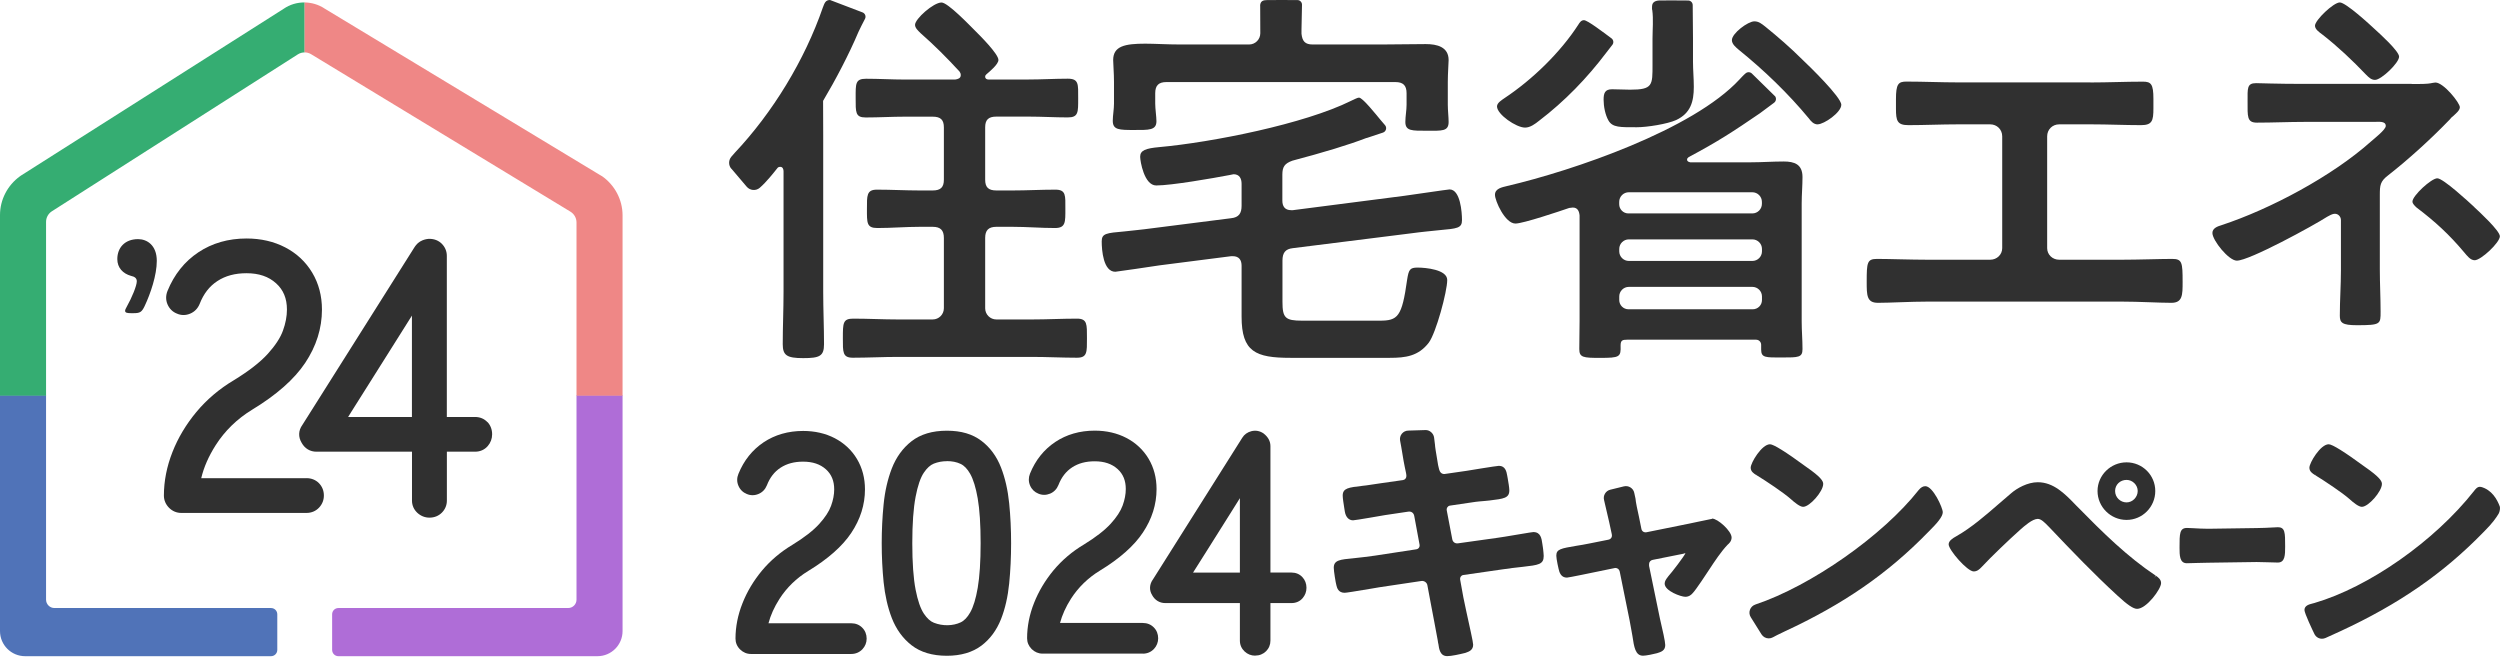 <svg width="156" height="41" viewBox="0 0 156 41" fill="none" xmlns="http://www.w3.org/2000/svg">
<path d="M53.124 40.808H46.857C46.603 40.808 46.371 40.71 46.182 40.525C45.993 40.34 45.895 40.104 45.895 39.85C45.895 39.113 46.041 38.373 46.331 37.643C46.614 36.921 47.024 36.239 47.543 35.611C48.069 34.98 48.708 34.439 49.441 34C50.174 33.55 50.744 33.111 51.118 32.697C51.48 32.298 51.731 31.917 51.858 31.565C51.989 31.206 52.054 30.861 52.054 30.538C52.054 30.012 51.887 29.602 51.542 29.289C51.183 28.966 50.715 28.807 50.116 28.807C49.557 28.807 49.1 28.93 48.708 29.184C48.323 29.434 48.044 29.794 47.852 30.287C47.75 30.538 47.572 30.723 47.329 30.824C47.086 30.926 46.828 30.926 46.592 30.821C46.364 30.73 46.179 30.552 46.077 30.309C45.975 30.073 45.975 29.816 46.077 29.572C46.418 28.73 46.948 28.07 47.652 27.598C48.356 27.13 49.183 26.891 50.116 26.891C50.845 26.891 51.51 27.043 52.09 27.344C52.678 27.653 53.146 28.088 53.476 28.643C53.807 29.199 53.974 29.834 53.974 30.538C53.974 31.492 53.687 32.403 53.117 33.256C52.566 34.083 51.662 34.882 50.432 35.629C49.695 36.079 49.093 36.663 48.639 37.371C48.312 37.883 48.084 38.391 47.953 38.892H53.121C53.389 38.892 53.625 38.986 53.803 39.167C53.984 39.345 54.079 39.585 54.079 39.85C54.079 40.1 53.988 40.329 53.814 40.514C53.629 40.706 53.389 40.808 53.117 40.808H53.124Z" fill="#303030"/>
<path d="M59.083 40.92C58.179 40.92 57.439 40.699 56.877 40.26C56.332 39.835 55.919 39.262 55.646 38.558C55.392 37.897 55.222 37.146 55.138 36.329C55.059 35.546 55.019 34.725 55.019 33.898C55.019 33.071 55.059 32.251 55.138 31.467C55.218 30.65 55.392 29.899 55.646 29.238C55.919 28.534 56.332 27.961 56.877 27.536C57.439 27.097 58.179 26.876 59.083 26.876C59.987 26.876 60.683 27.087 61.239 27.507C61.779 27.914 62.193 28.476 62.465 29.177C62.719 29.83 62.89 30.581 62.973 31.405C63.053 32.203 63.093 33.042 63.093 33.898C63.093 34.754 63.053 35.611 62.973 36.409C62.89 37.237 62.719 37.984 62.465 38.63C62.189 39.327 61.779 39.882 61.239 40.289C60.683 40.706 59.958 40.92 59.083 40.92ZM59.083 28.778C58.8 28.778 58.528 28.828 58.27 28.93C58.052 29.017 57.842 29.206 57.65 29.492C57.435 29.808 57.265 30.316 57.134 30.998C56.996 31.717 56.927 32.69 56.927 33.894C56.927 35.099 56.996 36.09 57.134 36.797C57.265 37.472 57.439 37.977 57.653 38.296C57.846 38.583 58.056 38.775 58.274 38.859C58.833 39.08 59.471 39.058 59.943 38.837C60.164 38.735 60.364 38.525 60.538 38.22C60.738 37.872 60.894 37.353 61.01 36.681C61.13 35.977 61.191 35.038 61.191 33.891C61.191 32.744 61.13 31.804 61.01 31.104C60.894 30.432 60.734 29.913 60.538 29.565C60.364 29.26 60.164 29.05 59.943 28.948C59.693 28.828 59.41 28.774 59.087 28.774L59.083 28.778Z" fill="#303030"/>
<path d="M71.32 40.786H65.052C64.799 40.786 64.566 40.688 64.377 40.503C64.189 40.314 64.091 40.082 64.091 39.828C64.091 39.091 64.236 38.351 64.526 37.621C64.809 36.903 65.219 36.217 65.738 35.589C66.265 34.958 66.903 34.413 67.636 33.978C68.369 33.528 68.936 33.089 69.313 32.675C69.676 32.276 69.926 31.895 70.053 31.543C70.184 31.183 70.249 30.839 70.249 30.516C70.249 29.99 70.082 29.579 69.737 29.267C69.378 28.944 68.91 28.785 68.311 28.785C67.752 28.785 67.295 28.908 66.903 29.162C66.519 29.413 66.239 29.772 66.047 30.265C65.945 30.516 65.767 30.701 65.528 30.802C65.281 30.904 65.027 30.904 64.791 30.802C64.563 30.712 64.377 30.534 64.276 30.294C64.174 30.055 64.174 29.801 64.272 29.554C64.613 28.712 65.143 28.052 65.847 27.58C66.551 27.112 67.379 26.872 68.311 26.872C69.041 26.872 69.705 27.025 70.285 27.326C70.873 27.634 71.341 28.07 71.672 28.625C72.002 29.18 72.169 29.815 72.169 30.519C72.169 31.474 71.882 32.385 71.312 33.237C70.761 34.065 69.857 34.863 68.627 35.611C67.89 36.061 67.288 36.649 66.834 37.353C66.508 37.864 66.279 38.373 66.145 38.873H71.312C71.581 38.873 71.817 38.968 71.995 39.149C72.176 39.327 72.27 39.566 72.27 39.831C72.27 40.078 72.18 40.31 72.009 40.492C71.824 40.688 71.585 40.789 71.312 40.789L71.32 40.786Z" fill="#303030"/>
<path d="M78.32 40.913C78.073 40.913 77.845 40.822 77.663 40.652C77.471 40.47 77.369 40.238 77.369 39.977V37.632H72.713C72.361 37.632 72.064 37.451 71.893 37.135C71.701 36.827 71.719 36.456 71.951 36.144L77.518 27.315C77.645 27.108 77.845 26.967 78.091 26.905C78.353 26.84 78.607 26.887 78.835 27.039C79.126 27.257 79.275 27.533 79.275 27.834C79.275 27.845 79.275 27.856 79.275 27.867C79.275 27.878 79.275 27.892 79.275 27.903V35.727H80.588C80.86 35.727 81.096 35.825 81.27 36.014C81.437 36.192 81.524 36.42 81.524 36.681C81.524 36.921 81.441 37.142 81.285 37.324C81.111 37.527 80.868 37.632 80.588 37.632H79.275V39.977C79.275 40.231 79.18 40.459 79.002 40.637C78.821 40.815 78.589 40.909 78.324 40.909L78.32 40.913ZM74.444 35.731H77.369V31.086C77.195 31.365 77.028 31.63 76.872 31.88C76.266 32.849 75.769 33.637 75.388 34.239C75.007 34.842 74.713 35.303 74.51 35.629L74.448 35.727L74.444 35.731Z" fill="#303030"/>
<path d="M45.635 10.531C45.449 10.313 45.453 9.998 45.635 9.78C45.707 9.689 45.787 9.609 45.841 9.544C48.218 7.026 50.218 3.738 51.343 0.475C51.444 0.225 51.492 0 51.793 0L53.821 0.773C53.985 0.835 54.057 1.027 53.974 1.179C53.836 1.437 53.673 1.767 53.567 1.992C52.99 3.364 52.134 4.997 51.361 6.293L51.368 8.419V18.214C51.368 19.31 51.419 20.406 51.419 21.476C51.419 22.224 51.143 22.347 50.12 22.347C49.096 22.347 48.843 22.173 48.843 21.476C48.843 20.38 48.893 19.31 48.893 18.214V10.687C48.893 10.564 48.843 10.412 48.694 10.412C48.592 10.412 48.545 10.437 48.494 10.509C48.305 10.745 47.83 11.355 47.409 11.718C47.166 11.928 46.799 11.892 46.593 11.649L45.638 10.524L45.635 10.531ZM61.475 11.213C61.475 11.685 61.675 11.885 62.175 11.885H63.177C64.077 11.885 64.955 11.834 65.855 11.834C66.53 11.834 66.479 12.208 66.479 13.032C66.479 13.855 66.505 14.229 65.83 14.229C64.955 14.229 64.081 14.153 63.177 14.153H62.175C61.675 14.153 61.475 14.378 61.475 14.85V19.237C61.475 19.622 61.787 19.934 62.172 19.934H64.4C65.351 19.934 66.276 19.883 67.201 19.883C67.851 19.883 67.826 20.231 67.826 21.102C67.826 21.973 67.851 22.322 67.201 22.322C66.276 22.322 65.351 22.271 64.4 22.271H56.021C55.095 22.271 54.144 22.322 53.219 22.322C52.569 22.322 52.595 21.973 52.595 21.102C52.595 20.155 52.595 19.883 53.244 19.883C54.17 19.883 55.095 19.934 56.021 19.934H58.198C58.586 19.934 58.898 19.622 58.898 19.233V14.85C58.898 14.378 58.699 14.153 58.198 14.153H57.396C56.521 14.153 55.621 14.229 54.747 14.229C54.072 14.229 54.097 13.906 54.097 13.032C54.097 12.208 54.072 11.834 54.721 11.834C55.621 11.834 56.496 11.885 57.396 11.885H58.198C58.699 11.885 58.898 11.685 58.898 11.213V7.951C58.898 7.479 58.699 7.28 58.198 7.28H56.471C55.669 7.28 54.845 7.33 54.017 7.33C53.368 7.33 53.393 7.008 53.393 6.111C53.393 5.215 53.368 4.914 54.043 4.914C54.845 4.914 55.669 4.964 56.471 4.964H59.599C59.773 4.939 59.951 4.888 59.951 4.689C59.951 4.591 59.925 4.54 59.874 4.464C59.098 3.618 58.3 2.82 57.447 2.072C57.298 1.923 57.098 1.749 57.098 1.55C57.098 1.176 58.249 0.156 58.75 0.156C59.149 0.156 60.524 1.6 60.851 1.923C61.152 2.221 62.302 3.368 62.302 3.741C62.302 4.017 61.751 4.464 61.551 4.638C61.5 4.689 61.475 4.714 61.475 4.787C61.475 4.91 61.573 4.961 61.675 4.961H64.175C64.999 4.961 65.826 4.91 66.628 4.91C67.328 4.91 67.278 5.258 67.278 6.129C67.278 7 67.303 7.327 66.628 7.327C65.826 7.327 65.002 7.276 64.175 7.276H62.175C61.675 7.276 61.475 7.476 61.475 7.947V11.21V11.213Z" fill="#303030"/>
<path d="M85.27 8.608C84.17 9.033 82.617 9.504 80.643 10.027C80.167 10.201 80.019 10.401 80.019 10.898V12.516C80.019 12.865 80.167 13.115 80.57 13.115H80.672L87.625 12.219C88.024 12.168 90.35 11.82 90.452 11.82C91.127 11.82 91.228 13.239 91.228 13.739C91.228 14.24 90.927 14.262 89.802 14.364C89.352 14.414 88.775 14.461 88.028 14.563L80.675 15.485C80.2 15.536 80.026 15.782 80.026 16.258V18.838C80.026 19.836 80.2 20.01 81.252 20.01H86.079C87.229 20.01 87.48 19.785 87.806 17.445C87.904 16.82 87.981 16.697 88.456 16.697C88.957 16.697 90.307 16.82 90.307 17.47C90.307 18.192 89.606 20.783 89.156 21.382C88.507 22.227 87.705 22.329 86.728 22.329H80.527C78.349 22.329 77.475 21.955 77.475 19.763V16.584C77.475 16.236 77.326 15.986 76.923 15.986H76.825L72.347 16.559C72.046 16.61 69.647 16.958 69.596 16.958C68.845 16.958 68.747 15.612 68.747 15.064C68.747 14.567 69.023 14.541 70.173 14.44C70.598 14.389 71.175 14.342 71.922 14.24L76.825 13.616C77.3 13.565 77.475 13.318 77.475 12.843V11.471C77.475 11.148 77.348 10.872 76.974 10.872C76.923 10.872 76.774 10.923 76.724 10.923C75.675 11.123 73.098 11.573 72.147 11.573C71.396 11.573 71.146 10.052 71.146 9.78C71.146 9.381 71.494 9.258 72.322 9.181C75.624 8.884 81.401 7.737 84.304 6.293C84.431 6.242 84.682 6.093 84.805 6.093C85.03 6.093 85.879 7.164 86.13 7.465C86.224 7.581 86.337 7.701 86.431 7.817C86.558 7.973 86.489 8.209 86.297 8.274L85.281 8.612L85.27 8.608ZM78.632 0.377C78.632 0.055 78.832 0.004 79.082 0.004C79.525 0.004 80.356 -0.004 80.959 0.004C81.118 0.004 81.249 0.138 81.245 0.301L81.213 1.854V2.105C81.263 2.577 81.438 2.776 81.913 2.776H86.192C87.117 2.776 88.042 2.751 88.968 2.751C89.668 2.751 90.394 2.925 90.394 3.749C90.394 3.948 90.343 4.547 90.343 5.121V6.539C90.343 6.888 90.394 7.312 90.394 7.61C90.394 8.209 89.969 8.158 89.044 8.158C88.118 8.158 87.694 8.183 87.694 7.61C87.694 7.262 87.77 6.888 87.77 6.539V5.817C87.77 5.32 87.545 5.121 87.07 5.121H72.786C72.311 5.121 72.086 5.32 72.086 5.817V6.467C72.086 6.79 72.162 7.291 72.162 7.563C72.162 8.136 71.686 8.111 70.787 8.111C69.836 8.111 69.437 8.111 69.437 7.537C69.437 7.214 69.513 6.815 69.513 6.467V5.121C69.513 4.522 69.462 4.025 69.462 3.749C69.462 2.878 70.188 2.725 71.462 2.725C72.06 2.725 72.811 2.776 73.664 2.776H77.943C78.331 2.776 78.643 2.461 78.643 2.072L78.636 0.377H78.632Z" fill="#303030"/>
<path d="M110.749 5.984C110.861 6.111 110.839 6.307 110.705 6.409L109.823 7.065C108.147 8.212 107.196 8.833 105.371 9.805C105.32 9.856 105.273 9.881 105.273 9.954C105.273 10.077 105.371 10.103 105.472 10.128H109.25C109.925 10.128 110.625 10.077 111.3 10.077C111.975 10.077 112.476 10.252 112.476 11.05C112.476 11.598 112.425 12.146 112.425 12.694V20.046C112.425 20.67 112.476 21.16 112.476 21.784C112.476 22.307 112.226 22.307 111.199 22.307C110.172 22.307 109.896 22.332 109.896 21.81V21.512C109.896 21.338 109.754 21.197 109.58 21.197H101.542C101.241 21.197 101.125 21.233 101.125 21.559C101.15 22.282 101.074 22.332 99.826 22.332C98.799 22.332 98.548 22.307 98.548 21.784C98.548 21.16 98.566 20.652 98.566 20.028V13.449C98.541 13.173 98.439 12.951 98.142 12.951C98.066 12.951 97.993 12.977 97.917 12.977C97.34 13.177 95.039 13.95 94.564 13.95C93.914 13.95 93.286 12.531 93.286 12.157C93.286 11.758 93.736 11.685 94.037 11.609C98.189 10.636 105.643 8.096 108.546 4.957C108.626 4.877 108.778 4.696 108.931 4.572C109.047 4.478 109.214 4.485 109.319 4.59L110.752 5.995L110.749 5.984ZM100.239 3.277C99.038 4.87 97.637 6.318 96.037 7.537C95.787 7.737 95.485 7.962 95.162 7.962C94.611 7.962 93.413 7.138 93.413 6.641C93.413 6.416 93.714 6.242 93.888 6.118C95.616 4.971 97.365 3.277 98.49 1.535C98.566 1.411 98.664 1.259 98.838 1.259C99.063 1.259 100.058 2.025 100.555 2.391C100.686 2.489 100.711 2.674 100.609 2.801L100.239 3.277ZM105.643 2.406V3.85C105.643 4.373 105.694 4.895 105.694 5.421C105.694 6.343 105.494 7.065 104.594 7.49C104.042 7.74 102.769 7.94 102.141 7.94C101.114 7.94 100.617 7.965 100.366 7.515C100.167 7.167 100.065 6.644 100.065 6.22C100.065 5.821 100.141 5.57 100.591 5.57C100.965 5.57 101.342 5.596 101.716 5.596C103.142 5.596 103.117 5.32 103.117 4.024V2.406C103.117 1.858 103.179 1.186 103.102 0.638C103.077 0.588 103.088 0.475 103.088 0.403C103.088 0.105 103.338 0.029 103.589 0.029C103.814 0.029 104.794 0.018 105.345 0.032C105.501 0.036 105.625 0.163 105.625 0.319L105.643 2.402V2.406ZM109.344 13.318C109.674 13.318 109.943 13.05 109.943 12.719V12.596C109.943 12.266 109.674 11.997 109.344 11.997H101.636C101.306 11.997 101.038 12.266 101.038 12.596V12.745C101.038 13.06 101.295 13.318 101.611 13.318H109.344ZM101.041 15.684C101.041 16.014 101.31 16.283 101.64 16.283H109.348C109.678 16.283 109.947 16.014 109.947 15.684V15.535C109.947 15.205 109.678 14.937 109.348 14.937H101.64C101.31 14.937 101.041 15.205 101.041 15.535V15.684ZM101.041 18.725C101.041 19.041 101.299 19.299 101.615 19.299H109.373C109.689 19.299 109.947 19.041 109.947 18.725V18.5C109.947 18.17 109.678 17.901 109.348 17.901H101.64C101.31 17.901 101.041 18.17 101.041 18.5V18.722V18.725ZM113.423 7.762C113.173 7.762 112.999 7.563 112.872 7.388C111.569 5.817 110.095 4.398 108.495 3.103C108.321 2.954 108.07 2.754 108.07 2.504C108.07 2.079 109.072 1.332 109.471 1.332C109.747 1.332 109.921 1.48 110.146 1.655C110.948 2.304 111.721 2.976 112.447 3.698C112.897 4.122 114.897 6.064 114.897 6.539C114.897 7.015 113.822 7.758 113.42 7.758L113.423 7.762Z" fill="#303030"/>
<path d="M130.447 5.146C131.546 5.146 132.624 5.095 133.724 5.095C134.224 5.095 134.373 5.244 134.373 6.165V6.764C134.373 7.537 134.297 7.809 133.597 7.809C132.57 7.809 131.546 7.759 130.494 7.759H128.494C128.07 7.759 127.743 8.082 127.743 8.506V15.485C127.743 15.884 128.07 16.207 128.494 16.207H132.395C133.422 16.207 134.798 16.156 135.545 16.156C136.17 16.156 136.195 16.381 136.195 17.6C136.195 18.399 136.195 18.896 135.495 18.896C134.743 18.896 133.47 18.82 132.392 18.82H120.286C119.211 18.82 117.934 18.896 117.183 18.896C116.482 18.896 116.482 18.424 116.482 17.575C116.482 16.377 116.508 16.156 117.132 16.156C117.883 16.156 119.233 16.207 120.286 16.207H124.187C124.611 16.207 124.938 15.884 124.938 15.485V8.506C124.938 8.082 124.611 7.759 124.187 7.759H122.187C121.135 7.759 120.111 7.809 119.084 7.809C118.384 7.809 118.308 7.534 118.308 6.786V6.187C118.308 5.24 118.457 5.091 118.957 5.091C120.032 5.091 121.135 5.142 122.209 5.142H130.439L130.447 5.146Z" fill="#303030"/>
<path d="M150.49 5.24C150.929 5.24 151.416 5.262 151.807 5.171C151.855 5.171 151.924 5.149 151.971 5.149C152.479 5.149 153.495 6.416 153.495 6.692C153.495 6.899 153.219 7.105 153.078 7.243C153.009 7.29 152.914 7.381 152.871 7.45C151.717 8.648 150.305 9.936 149.01 10.948C148.523 11.319 148.501 11.569 148.501 12.168V16.817C148.501 17.691 148.549 18.566 148.549 19.44C148.549 20.224 148.57 20.293 147.068 20.293C146.143 20.293 146.005 20.133 146.005 19.694C146.005 18.751 146.074 17.807 146.074 16.864V13.732C146.074 13.525 145.91 13.34 145.704 13.34C145.518 13.34 145.355 13.456 145.217 13.525C144.361 14.077 140.362 16.265 139.578 16.265C139.07 16.265 138.054 14.998 138.054 14.537C138.054 14.24 138.377 14.124 138.609 14.055C141.683 13.042 145.522 10.992 147.924 8.851C148.157 8.644 148.872 8.092 148.872 7.86C148.872 7.537 148.433 7.606 148.131 7.606H143.809C142.815 7.606 141.821 7.653 140.826 7.653C140.202 7.653 140.249 7.261 140.249 6.34C140.249 5.512 140.202 5.189 140.779 5.189C141.08 5.189 141.381 5.211 141.683 5.211C142.376 5.233 143.094 5.233 143.809 5.233H150.49V5.24ZM148.2 1.833C148.501 2.108 149.703 3.19 149.703 3.535C149.703 3.926 148.592 4.986 148.2 4.986C147.968 4.986 147.808 4.826 147.645 4.663C146.789 3.767 145.889 2.914 144.916 2.156C144.731 2.018 144.455 1.833 144.455 1.604C144.455 1.259 145.609 0.152 146.005 0.152C146.375 0.152 147.856 1.51 148.2 1.833ZM154.395 12.926C154.696 13.202 155.992 14.4 155.992 14.744C155.992 15.136 154.812 16.239 154.42 16.239C154.144 16.239 153.934 15.942 153.774 15.757C152.827 14.628 151.949 13.823 150.791 12.948C150.697 12.857 150.537 12.719 150.537 12.578C150.537 12.211 151.717 11.126 152.087 11.126C152.457 11.126 154.05 12.6 154.399 12.923L154.395 12.926Z" fill="#303030"/>
<path d="M89.751 40.158C89.799 40.506 89.857 40.942 90.31 40.942C90.568 40.942 91.065 40.833 91.432 40.742L91.482 40.724C91.657 40.662 91.925 40.568 91.925 40.231C91.925 40.06 91.715 39.156 91.49 38.115C91.406 37.737 91.337 37.411 91.312 37.266L91.116 36.184C91.101 36.108 91.116 36.032 91.156 35.974C91.181 35.938 91.232 35.89 91.316 35.88L93.707 35.535C94.164 35.466 94.593 35.415 95.013 35.371C95.997 35.259 96.327 35.223 96.327 34.696C96.327 34.588 96.305 34.417 96.291 34.272L96.276 34.156C96.269 34.123 96.265 34.09 96.262 34.065C96.258 34.025 96.251 33.985 96.244 33.945C96.196 33.593 96.138 33.201 95.681 33.201C95.634 33.201 95.467 33.227 94.629 33.368C94.132 33.452 93.569 33.546 93.428 33.561L90.974 33.905C90.797 33.927 90.655 33.822 90.622 33.651L90.278 31.851C90.263 31.782 90.278 31.706 90.321 31.648C90.347 31.608 90.397 31.561 90.481 31.55L91.809 31.354C92.241 31.285 92.401 31.285 92.691 31.256L92.941 31.231C93.845 31.122 94.182 31.082 94.182 30.596C94.182 30.429 94.121 30.08 94.081 29.848L94.048 29.667C94.008 29.442 93.939 29.068 93.533 29.068C93.402 29.068 91.526 29.376 91.511 29.38L90.154 29.576C89.94 29.598 89.838 29.438 89.799 29.282L89.737 29.021C89.726 28.948 89.701 28.803 89.675 28.64C89.624 28.346 89.541 27.852 89.541 27.733L89.487 27.301C89.45 27.032 89.2 26.825 88.949 26.836L87.872 26.869C87.716 26.872 87.57 26.945 87.472 27.068C87.374 27.192 87.338 27.348 87.367 27.5C87.418 27.751 87.465 28.048 87.512 28.328C87.563 28.636 87.61 28.926 87.65 29.101L87.737 29.518C87.748 29.583 87.759 29.641 87.759 29.703C87.759 29.834 87.672 29.939 87.545 29.957L86.17 30.153C85.582 30.233 85.364 30.284 85.019 30.316C84.148 30.418 83.785 30.458 83.785 30.926C83.785 31.086 83.84 31.43 83.883 31.706L83.92 31.935C83.978 32.269 84.17 32.468 84.431 32.468C84.566 32.468 86.413 32.145 86.427 32.142L87.872 31.927C88.06 31.895 88.213 32 88.249 32.196L88.579 33.978C88.594 34.054 88.579 34.127 88.539 34.181C88.499 34.236 88.441 34.268 88.362 34.279L85.799 34.671C85.331 34.736 84.892 34.791 84.464 34.834C83.615 34.914 83.227 34.95 83.227 35.429C83.227 35.625 83.343 36.362 83.394 36.533C83.43 36.681 83.51 36.99 83.905 36.99C84.007 36.99 84.544 36.903 85.564 36.732C85.799 36.692 85.992 36.66 86.075 36.645L88.699 36.253C88.87 36.231 89.033 36.348 89.066 36.507L89.28 37.65C89.396 38.285 89.595 39.276 89.712 39.944L89.744 40.154L89.751 40.158Z" fill="#303030"/>
<path d="M106.825 32.377C106.806 32.377 106.524 32.436 105.98 32.552C105.711 32.61 105.468 32.661 105.399 32.675L102.743 33.212C102.67 33.227 102.594 33.212 102.536 33.176C102.474 33.136 102.434 33.071 102.42 32.987L102.271 32.247C102.198 31.935 102.061 31.285 102.057 31.122L101.977 30.752C101.948 30.61 101.861 30.491 101.738 30.414C101.614 30.338 101.469 30.316 101.331 30.349L100.478 30.559C100.34 30.592 100.224 30.679 100.152 30.802C100.079 30.922 100.057 31.067 100.094 31.205C100.112 31.282 100.134 31.365 100.152 31.459C100.268 31.931 100.395 32.497 100.413 32.581L100.576 33.336C100.594 33.423 100.584 33.499 100.544 33.561C100.504 33.622 100.435 33.666 100.348 33.68L99.201 33.909C98.878 33.974 98.617 34.021 98.388 34.054C97.383 34.225 97.114 34.268 97.114 34.678C97.114 34.867 97.252 35.527 97.31 35.694C97.365 35.814 97.463 36.043 97.778 36.043C97.88 36.043 99.451 35.716 99.535 35.698L100.75 35.448C100.75 35.448 100.783 35.44 100.794 35.44C100.936 35.44 101.037 35.524 101.07 35.662L101.687 38.71C101.738 38.957 101.777 39.185 101.81 39.385C101.828 39.501 101.846 39.606 101.865 39.694C101.966 40.376 102.046 40.916 102.525 40.916C102.721 40.916 103.225 40.808 103.396 40.76C103.65 40.681 103.911 40.601 103.911 40.252C103.911 40.035 103.744 39.302 103.574 38.572L102.902 35.31V35.194C102.902 35.07 102.997 34.958 103.127 34.936L105.033 34.555C105.08 34.54 105.123 34.529 105.174 34.511C105.12 34.682 104.3 35.745 104.1 35.963C104.085 35.985 104.071 36.007 104.053 36.028C103.977 36.126 103.875 36.261 103.875 36.416C103.875 36.881 104.902 37.24 105.16 37.24C105.396 37.24 105.537 37.113 105.624 37.012C105.827 36.809 106.524 35.742 106.662 35.531C106.992 35.03 107.402 34.406 107.809 33.985C107.87 33.934 108.052 33.782 108.052 33.542C108.052 33.136 107.188 32.359 106.833 32.359L106.825 32.377Z" fill="#303030"/>
<path d="M109.588 29.641L109.682 29.496L109.592 29.641C110.212 30.019 111.308 30.752 111.744 31.14C111.987 31.361 112.317 31.626 112.516 31.626C112.927 31.626 113.768 30.665 113.768 30.197C113.768 30.022 113.638 29.776 112.698 29.126C111.428 28.193 110.669 27.722 110.448 27.722C109.933 27.722 109.243 28.879 109.243 29.184C109.243 29.424 109.439 29.547 109.584 29.638L109.588 29.641Z" fill="#303030"/>
<path d="M120.137 30.338C119.992 30.338 119.858 30.418 119.723 30.581C117.484 33.426 113.01 36.562 109.533 37.723C109.374 37.778 109.25 37.897 109.196 38.053C109.141 38.206 109.16 38.373 109.247 38.511L109.918 39.585C110.02 39.744 110.19 39.835 110.368 39.835C110.459 39.835 110.549 39.813 110.633 39.766C110.789 39.675 110.96 39.596 111.232 39.465L111.359 39.403C115.035 37.701 117.796 35.792 120.308 33.212L120.344 33.176C120.874 32.65 121.229 32.24 121.229 31.964C121.229 31.688 120.616 30.338 120.141 30.338H120.137Z" fill="#303030"/>
<path d="M132.697 32.443C133.687 32.443 134.489 31.634 134.489 30.639C134.489 29.645 133.684 28.85 132.697 28.85C131.71 28.85 130.886 29.652 130.886 30.639C130.886 31.626 131.699 32.443 132.697 32.443ZM132.697 29.946C133.074 29.946 133.393 30.265 133.393 30.639C133.393 31.013 133.081 31.35 132.697 31.35C132.312 31.35 131.982 31.038 131.982 30.639C131.982 30.24 132.301 29.946 132.697 29.946Z" fill="#303030"/>
<path d="M134.533 35.93L134.42 36.057L134.518 35.919H134.515C132.737 34.733 131.227 33.245 129.576 31.565L129.467 31.452C128.846 30.814 128.142 30.091 127.159 30.091C126.517 30.091 125.856 30.465 125.49 30.784C125.254 30.98 125.014 31.191 124.767 31.405C123.904 32.156 123.007 32.933 122.078 33.459C121.842 33.59 121.596 33.749 121.596 33.967C121.596 34.319 122.757 35.658 123.16 35.658C123.381 35.658 123.526 35.513 123.632 35.404L123.661 35.375C124.241 34.751 125.319 33.72 126.052 33.063C126.321 32.824 126.825 32.378 127.159 32.378C127.369 32.378 127.605 32.624 127.779 32.802L127.87 32.893C129.271 34.37 130.65 35.807 132.123 37.16C132.751 37.741 133.118 37.992 133.354 37.992C133.941 37.992 134.852 36.758 134.852 36.384C134.852 36.155 134.66 36.017 134.533 35.93Z" fill="#303030"/>
<path d="M142.125 32.9C142.074 32.9 141.958 32.907 141.806 32.915C141.526 32.929 141.127 32.951 140.811 32.951L137.788 32.995C137.505 32.995 137.103 32.976 136.816 32.958C136.653 32.951 136.522 32.944 136.471 32.944C136.003 32.944 136.003 33.299 136.003 34.159C136.003 34.646 136.003 35.146 136.46 35.146C136.685 35.146 136.914 35.139 137.139 35.128C137.357 35.121 137.574 35.114 137.788 35.114L140.811 35.07C141.025 35.07 141.243 35.078 141.461 35.085C141.686 35.092 141.911 35.103 142.136 35.103C142.593 35.103 142.593 34.617 142.593 34.098C142.593 33.223 142.593 32.897 142.125 32.897V32.9Z" fill="#303030"/>
<path d="M144.451 29.641L144.546 29.496L144.455 29.641C145.075 30.022 146.171 30.752 146.607 31.14C146.85 31.361 147.177 31.626 147.38 31.626C147.79 31.626 148.632 30.665 148.632 30.197C148.632 30.026 148.505 29.779 147.561 29.126C146.291 28.193 145.533 27.722 145.311 27.722C144.796 27.722 144.106 28.879 144.106 29.184C144.106 29.424 144.302 29.547 144.448 29.638L144.451 29.641Z" fill="#303030"/>
<path d="M154.801 30.385C154.59 30.331 154.438 30.567 154.387 30.628C151.901 33.786 147.804 36.638 144.426 37.625C144.386 37.636 144.342 37.647 144.302 37.658C144.088 37.712 143.798 37.788 143.798 38.064C143.798 38.267 144.313 39.345 144.418 39.559C144.509 39.748 144.694 39.857 144.89 39.857C144.966 39.857 145.039 39.842 145.112 39.81L146.022 39.396C149.699 37.694 152.46 35.785 154.971 33.205L155.004 33.172C155.534 32.646 155.777 32.287 155.919 32.047C155.988 31.931 156.02 31.692 155.988 31.608C155.824 31.166 155.49 30.556 154.797 30.378L154.801 30.385Z" fill="#303030"/>
<path d="M19.139 29.841H12.556C12.716 29.162 13.017 28.473 13.46 27.776C14.03 26.883 14.795 26.139 15.728 25.569C17.249 24.648 18.363 23.664 19.041 22.648C19.738 21.607 20.09 20.485 20.09 19.32C20.09 18.464 19.887 17.691 19.484 17.016C19.081 16.341 18.515 15.811 17.797 15.437C17.093 15.071 16.28 14.882 15.387 14.882C14.247 14.882 13.235 15.172 12.375 15.746C11.515 16.319 10.869 17.132 10.452 18.155C10.339 18.435 10.339 18.725 10.452 18.99C10.568 19.262 10.774 19.465 11.036 19.567C11.304 19.687 11.591 19.687 11.867 19.571C12.139 19.458 12.342 19.248 12.458 18.965C12.705 18.33 13.068 17.861 13.565 17.538C14.07 17.208 14.665 17.049 15.38 17.049C16.156 17.049 16.762 17.255 17.23 17.68C17.684 18.09 17.905 18.623 17.905 19.317C17.905 19.734 17.822 20.177 17.655 20.634C17.492 21.084 17.172 21.57 16.708 22.082C16.233 22.605 15.518 23.16 14.592 23.726C13.689 24.263 12.901 24.931 12.255 25.707C11.613 26.48 11.108 27.322 10.76 28.211C10.408 29.108 10.227 30.018 10.227 30.922C10.227 31.212 10.339 31.474 10.55 31.688C10.76 31.898 11.025 32.007 11.312 32.007H19.125C19.433 32.007 19.709 31.891 19.912 31.673C20.108 31.463 20.21 31.205 20.21 30.922C20.21 30.617 20.101 30.352 19.898 30.145C19.695 29.942 19.426 29.837 19.125 29.837L19.139 29.841Z" fill="#303030"/>
<path d="M30.415 26.342C30.215 26.128 29.947 26.019 29.638 26.019H27.882V15.967C27.882 15.68 27.773 15.419 27.57 15.212C27.366 15.009 27.098 14.904 26.797 14.904H26.735C26.735 14.904 26.706 14.911 26.691 14.911C26.659 14.911 26.63 14.918 26.593 14.926L26.477 14.955C26.437 14.966 26.397 14.98 26.365 14.995C26.318 15.013 26.274 15.038 26.249 15.053L26.209 15.074C26.111 15.136 26.027 15.209 25.969 15.285C25.922 15.339 25.882 15.397 25.846 15.455L18.867 26.517C18.617 26.861 18.602 27.268 18.824 27.634C19.023 27.99 19.35 28.186 19.749 28.186H25.708V31.238C25.708 31.535 25.824 31.797 26.045 32.003C26.256 32.196 26.514 32.301 26.797 32.301C27.098 32.301 27.366 32.196 27.573 31.989C27.776 31.786 27.885 31.524 27.885 31.238V28.186H29.642C29.957 28.186 30.233 28.066 30.433 27.837C30.614 27.631 30.709 27.377 30.709 27.101C30.709 26.803 30.611 26.542 30.422 26.339L30.415 26.342ZM25.704 19.694V26.019H21.723L21.905 25.725C22.159 25.315 22.529 24.731 23.008 23.976C23.491 23.218 24.111 22.231 24.873 21.015C25.131 20.605 25.407 20.166 25.704 19.694Z" fill="#303030"/>
<path d="M7.32 16.167C7.32 15.474 7.774 14.922 8.616 14.922C9.167 14.922 9.784 15.293 9.784 16.28C9.784 17.169 9.396 18.315 9.022 19.107C8.844 19.477 8.732 19.542 8.34 19.542H8.162C7.919 19.542 7.807 19.509 7.807 19.397C7.807 19.331 7.839 19.266 7.919 19.121C8.228 18.573 8.536 17.829 8.536 17.553C8.536 17.361 8.405 17.263 8.18 17.216C7.661 17.071 7.32 16.701 7.32 16.167Z" fill="#303030"/>
<path d="M16.911 37.941H3.397C3.106 37.941 2.874 37.705 2.874 37.418V24.662H0V39.378C0 40.245 0.7 40.946 1.568 40.946H16.911C17.129 40.946 17.303 40.771 17.303 40.553V38.333C17.303 38.115 17.129 37.941 16.911 37.941Z" fill="#5073B8"/>
<path d="M35.974 24.662V37.418C35.974 37.708 35.741 37.941 35.451 37.941H21.116C20.899 37.941 20.725 38.115 20.725 38.333V40.553C20.725 40.771 20.899 40.946 21.116 40.946H37.28C38.147 40.946 38.848 40.245 38.848 39.378V24.662H35.974Z" fill="#AF6DD7"/>
<path d="M19.009 0.152C18.548 0.149 18.087 0.279 17.695 0.552L1.314 10.952L1.241 11.003C0.465 11.566 0 12.469 0 13.416V24.688H2.874V13.845C2.874 13.576 3.012 13.329 3.237 13.184L18.584 3.393C18.715 3.31 18.863 3.27 19.012 3.27V0.152H19.009Z" fill="#35AD72"/>
<path d="M37.545 10.985L20.235 0.522C19.865 0.279 19.437 0.16 19.009 0.152V3.27C19.147 3.27 19.288 3.306 19.412 3.382L35.597 13.209C35.829 13.351 35.974 13.605 35.974 13.881V24.688H38.848V13.438C38.848 12.462 38.362 11.544 37.549 10.981L37.545 10.985Z" fill="#EF8786"/>
</svg>
